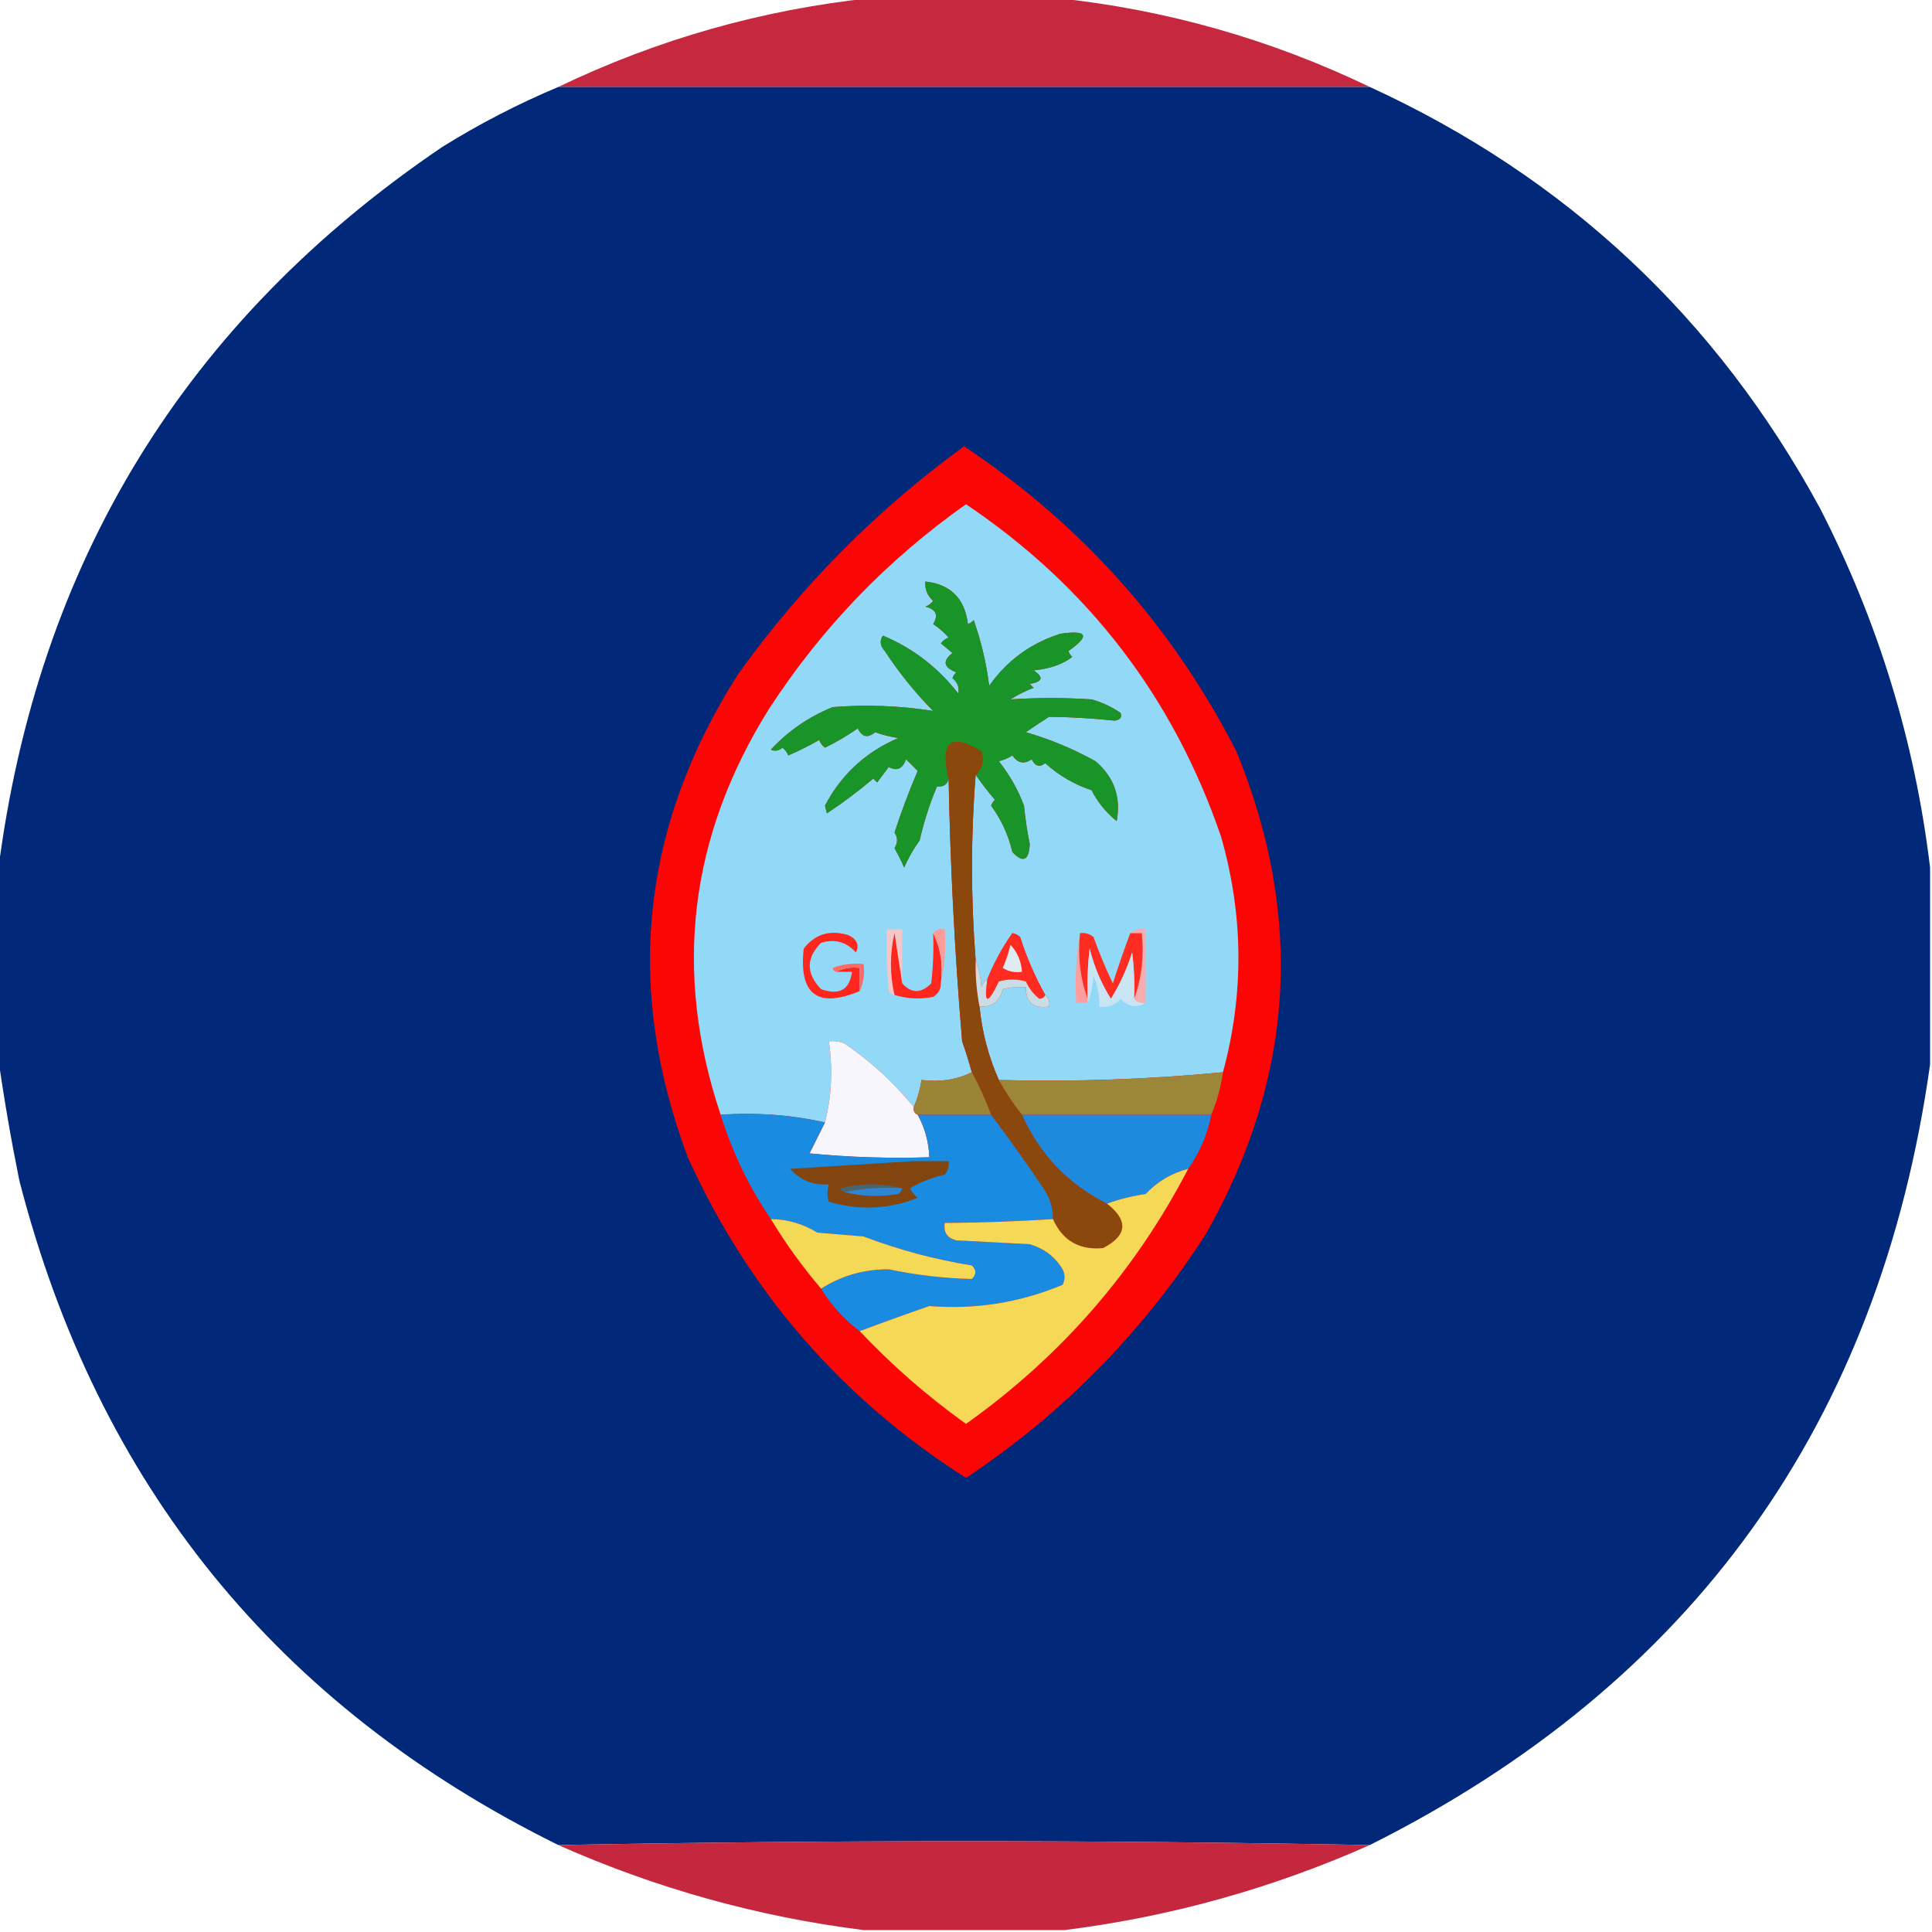 <?xml version="1.0" encoding="UTF-8"?>
<!DOCTYPE svg PUBLIC "-//W3C//DTD SVG 1.1//EN" "http://www.w3.org/Graphics/SVG/1.1/DTD/svg11.dtd">
<svg xmlns="http://www.w3.org/2000/svg" version="1.1" width="500px" height="500px" style="shape-rendering:geometricPrecision; text-rendering:geometricPrecision; image-rendering:optimizeQuality; fill-rule:evenodd; clip-rule:evenodd" xmlns:xlink="http://www.w3.org/1999/xlink">
<g><path style="opacity:0.968" fill="#c42139" d="M 225.5,-0.5 C 241.5,-0.5 257.5,-0.5 273.5,-0.5C 301.813,2.493 328.813,10.159 354.5,22.5C 284.5,22.5 214.5,22.5 144.5,22.5C 170.187,10.159 197.187,2.493 225.5,-0.5 Z"/></g>
<g><path style="opacity:1" fill="#012879" d="M 144.5,22.5 C 214.5,22.5 284.5,22.5 354.5,22.5C 405.356,45.852 444.19,82.186 471,131.5C 486.083,160.908 495.583,191.908 499.5,224.5C 499.5,241.5 499.5,258.5 499.5,275.5C 486.45,368.301 438.117,435.635 354.5,477.5C 284.5,476.167 214.5,476.167 144.5,477.5C 71.758,441.578 25.258,384.245 5,305.5C 2.825,294.747 0.992,284.08 -0.5,273.5C -0.5,257.5 -0.5,241.5 -0.5,225.5C 9.671,145.543 48.004,83.043 114.5,38C 124.114,32.027 134.114,26.86 144.5,22.5 Z"/></g>
<g><path style="opacity:1" fill="#fb0604" d="M 249.5,115.5 C 279.896,135.726 303.396,162.059 320,194.5C 337.614,237.479 334.947,279.146 312,319.5C 295.699,344.801 275.032,365.801 250,382.5C 217.748,361.92 193.748,334.253 178,299.5C 161.541,255.619 165.875,213.952 191,174.5C 207.362,151.639 226.862,131.972 249.5,115.5 Z"/></g>
<g><path style="opacity:1" fill="#92d9f8" d="M 316.5,277.5 C 297.241,279.343 277.907,280.01 258.5,279.5C 255.816,273.447 254.15,267.113 253.5,260.5C 256.745,260.707 258.745,259.207 259.5,256C 261.473,255.505 263.473,255.338 265.5,255.5C 265.488,259.446 267.488,261.113 271.5,260.5C 271.737,259.209 271.404,258.209 270.5,257.5C 267.871,252.807 265.705,247.807 264,242.5C 263.439,241.978 262.772,241.645 262,241.5C 259.358,245.276 257.191,249.276 255.5,253.5C 254.778,253.918 254.278,254.584 254,255.5C 253.814,252.964 253.314,250.631 252.5,248.5C 251.237,232.349 251.237,216.349 252.5,200.5C 253.968,202.64 255.635,204.806 257.5,207C 257.043,207.414 256.709,207.914 256.5,208.5C 259.141,212.116 260.974,216.116 262,220.5C 264.768,223.417 266.268,222.75 266.5,218.5C 265.837,215.194 265.337,211.861 265,208.5C 263.538,204.521 261.371,200.688 258.5,197C 259.766,196.691 260.933,196.191 262,195.5C 263.396,197.527 265.062,197.86 267,196.5C 267.928,198.335 269.094,198.668 270.5,197.5C 274.044,200.706 278.044,203.04 282.5,204.5C 284.033,207.548 286.2,210.215 289,212.5C 290.145,206.268 288.312,201.101 283.5,197C 277.763,193.812 271.763,191.312 265.5,189.5C 267.409,188.164 269.409,186.83 271.5,185.5C 276.87,185.549 282.537,185.882 288.5,186.5C 289.932,186.267 290.432,185.6 290,184.5C 287.696,182.932 285.196,181.765 282.5,181C 275.47,180.545 268.47,180.545 261.5,181C 263.377,179.815 265.377,178.815 267.5,178C 267.167,177.667 266.833,177.333 266.5,177C 269.844,176.43 270.177,175.264 267.5,173.5C 271.804,173.045 275.137,171.879 277.5,170C 277.043,169.586 276.709,169.086 276.5,168.5C 282.142,164.523 281.475,163.023 274.5,164C 266.784,166.435 260.617,170.935 256,177.5C 255.27,171.68 253.937,166.014 252,160.5C 251.586,160.957 251.086,161.291 250.5,161.5C 249.659,154.873 245.992,151.206 239.5,150.5C 239.328,152.492 239.995,154.158 241.5,155.5C 240.975,156.192 240.308,156.692 239.5,157C 242.266,157.691 242.933,159.191 241.5,161.5C 242.981,162.48 244.315,163.647 245.5,165C 244.692,165.308 244.025,165.808 243.5,166.5C 244.5,167.333 245.5,168.167 246.5,169C 243.846,171.072 244.18,172.739 247.5,174C 247.043,174.414 246.709,174.914 246.5,175.5C 247.833,176.62 248.333,177.953 248,179.5C 242.76,172.748 236.26,167.748 228.5,164.5C 227.592,165.79 227.759,167.123 229,168.5C 232.68,174.11 236.847,179.276 241.5,184C 232.931,182.636 224.265,182.303 215.5,183C 209.342,185.495 204.009,189.162 199.5,194C 200.549,194.492 201.549,194.326 202.5,193.5C 203.192,194.025 203.692,194.692 204,195.5C 206.774,194.313 209.441,192.98 212,191.5C 212.308,192.308 212.808,192.975 213.5,193.5C 216.459,192.051 219.292,190.385 222,188.5C 223.054,190.754 224.554,191.087 226.5,189.5C 228.444,190.189 230.444,190.689 232.5,191C 224.057,194.613 217.723,200.446 213.5,208.5C 213.667,209.167 213.833,209.833 214,210.5C 218.154,207.751 222.154,204.751 226,201.5C 226.333,201.833 226.667,202.167 227,202.5C 228,201.167 229,199.833 230,198.5C 232.085,199.647 233.585,198.98 234.5,196.5C 235.5,197.5 236.5,198.5 237.5,199.5C 235.152,205.037 233.152,210.37 231.5,215.5C 232.39,216.711 232.39,218.045 231.5,219.5C 232.421,221.13 233.255,222.797 234,224.5C 235.064,222.041 236.398,219.708 238,217.5C 239.11,212.624 240.61,207.957 242.5,203.5C 244.179,203.715 245.179,203.048 245.5,201.5C 245.927,224.058 247.094,246.725 249,269.5C 249.941,272.154 250.774,274.821 251.5,277.5C 247.627,279.43 243.294,280.097 238.5,279.5C 238.122,281.921 237.455,284.254 236.5,286.5C 231.322,280.157 225.322,274.657 218.5,270C 217.207,269.51 215.873,269.343 214.5,269.5C 215.56,276.675 215.227,283.675 213.5,290.5C 204.895,288.529 195.895,287.862 186.5,288.5C 174.156,251.586 178.322,216.586 199,183.5C 212.593,162.574 229.593,144.907 250,130.5C 281.636,151.772 303.636,180.439 316,216.5C 321.831,236.832 321.998,257.166 316.5,277.5 Z"/></g>
<g><path style="opacity:1" fill="#189429" d="M 252.5,200.5 C 254.243,198.874 254.743,196.874 254,194.5C 246.084,189.551 243.25,191.884 245.5,201.5C 245.179,203.048 244.179,203.715 242.5,203.5C 240.61,207.957 239.11,212.624 238,217.5C 236.398,219.708 235.064,222.041 234,224.5C 233.255,222.797 232.421,221.13 231.5,219.5C 232.39,218.045 232.39,216.711 231.5,215.5C 233.152,210.37 235.152,205.037 237.5,199.5C 236.5,198.5 235.5,197.5 234.5,196.5C 233.585,198.98 232.085,199.647 230,198.5C 229,199.833 228,201.167 227,202.5C 226.667,202.167 226.333,201.833 226,201.5C 222.154,204.751 218.154,207.751 214,210.5C 213.833,209.833 213.667,209.167 213.5,208.5C 217.723,200.446 224.057,194.613 232.5,191C 230.444,190.689 228.444,190.189 226.5,189.5C 224.554,191.087 223.054,190.754 222,188.5C 219.292,190.385 216.459,192.051 213.5,193.5C 212.808,192.975 212.308,192.308 212,191.5C 209.441,192.98 206.774,194.313 204,195.5C 203.692,194.692 203.192,194.025 202.5,193.5C 201.549,194.326 200.549,194.492 199.5,194C 204.009,189.162 209.342,185.495 215.5,183C 224.265,182.303 232.931,182.636 241.5,184C 236.847,179.276 232.68,174.11 229,168.5C 227.759,167.123 227.592,165.79 228.5,164.5C 236.26,167.748 242.76,172.748 248,179.5C 248.333,177.953 247.833,176.62 246.5,175.5C 246.709,174.914 247.043,174.414 247.5,174C 244.18,172.739 243.846,171.072 246.5,169C 245.5,168.167 244.5,167.333 243.5,166.5C 244.025,165.808 244.692,165.308 245.5,165C 244.315,163.647 242.981,162.48 241.5,161.5C 242.933,159.191 242.266,157.691 239.5,157C 240.308,156.692 240.975,156.192 241.5,155.5C 239.995,154.158 239.328,152.492 239.5,150.5C 245.992,151.206 249.659,154.873 250.5,161.5C 251.086,161.291 251.586,160.957 252,160.5C 253.937,166.014 255.27,171.68 256,177.5C 260.617,170.935 266.784,166.435 274.5,164C 281.475,163.023 282.142,164.523 276.5,168.5C 276.709,169.086 277.043,169.586 277.5,170C 275.137,171.879 271.804,173.045 267.5,173.5C 270.177,175.264 269.844,176.43 266.5,177C 266.833,177.333 267.167,177.667 267.5,178C 265.377,178.815 263.377,179.815 261.5,181C 268.47,180.545 275.47,180.545 282.5,181C 285.196,181.765 287.696,182.932 290,184.5C 290.432,185.6 289.932,186.267 288.5,186.5C 282.537,185.882 276.87,185.549 271.5,185.5C 269.409,186.83 267.409,188.164 265.5,189.5C 271.763,191.312 277.763,193.812 283.5,197C 288.312,201.101 290.145,206.268 289,212.5C 286.2,210.215 284.033,207.548 282.5,204.5C 278.044,203.04 274.044,200.706 270.5,197.5C 269.094,198.668 267.928,198.335 267,196.5C 265.062,197.86 263.396,197.527 262,195.5C 260.933,196.191 259.766,196.691 258.5,197C 261.371,200.688 263.538,204.521 265,208.5C 265.337,211.861 265.837,215.194 266.5,218.5C 266.268,222.75 264.768,223.417 262,220.5C 260.974,216.116 259.141,212.116 256.5,208.5C 256.709,207.914 257.043,207.414 257.5,207C 255.635,204.806 253.968,202.64 252.5,200.5 Z"/></g>
<g><path style="opacity:1" fill="#8b480d" d="M 252.5,200.5 C 251.237,216.349 251.237,232.349 252.5,248.5C 252.395,252.548 252.728,256.548 253.5,260.5C 254.15,267.113 255.816,273.447 258.5,279.5C 260.265,282.709 262.265,285.709 264.5,288.5C 269.075,298.743 276.408,306.41 286.5,311.5C 292.083,315.888 291.75,319.721 285.5,323C 279.339,323.588 275.005,321.088 272.5,315.5C 272.54,312.575 271.707,309.909 270,307.5C 265.637,300.986 261.137,294.653 256.5,288.5C 255.07,284.646 253.403,280.979 251.5,277.5C 250.774,274.821 249.941,272.154 249,269.5C 247.094,246.725 245.927,224.058 245.5,201.5C 243.25,191.884 246.084,189.551 254,194.5C 254.743,196.874 254.243,198.874 252.5,200.5 Z"/></g>
<g><path style="opacity:1" fill="#f4c6c8" d="M 233.5,254.5 C 232.834,250.316 232.167,245.982 231.5,241.5C 230.265,246.853 230.265,252.187 231.5,257.5C 230.883,257.389 230.383,257.056 230,256.5C 229.501,251.177 229.334,245.844 229.5,240.5C 230.833,240.5 232.167,240.5 233.5,240.5C 233.5,245.167 233.5,249.833 233.5,254.5 Z"/></g>
<g><path style="opacity:1" fill="#ff271d" d="M 233.5,254.5 C 235.879,257.14 238.379,257.14 241,254.5C 241.499,250.179 241.666,245.846 241.5,241.5C 243.43,245.373 244.097,249.706 243.5,254.5C 243.489,256.017 242.823,257.184 241.5,258C 238.112,258.659 234.779,258.492 231.5,257.5C 230.265,252.187 230.265,246.853 231.5,241.5C 232.167,245.982 232.834,250.316 233.5,254.5 Z"/></g>
<g><path style="opacity:1" fill="#fd9b99" d="M 241.5,241.5 C 242.209,240.596 243.209,240.263 244.5,240.5C 244.819,245.363 244.486,250.03 243.5,254.5C 244.097,249.706 243.43,245.373 241.5,241.5 Z"/></g>
<g><path style="opacity:1" fill="#f7acaf" d="M 292.5,241.5 C 293.568,240.566 294.901,240.232 296.5,240.5C 296.5,246.833 296.5,253.167 296.5,259.5C 295.209,259.737 294.209,259.404 293.5,258.5C 295.45,253.265 296.117,247.598 295.5,241.5C 294.5,241.5 293.5,241.5 292.5,241.5 Z"/></g>
<g><path style="opacity:1" fill="#ff9e9c" d="M 279.5,241.5 C 278.883,247.598 279.55,253.265 281.5,258.5C 281.5,258.833 281.5,259.167 281.5,259.5C 280.5,259.5 279.5,259.5 278.5,259.5C 278.177,253.31 278.51,247.31 279.5,241.5 Z"/></g>
<g><path style="opacity:1" fill="#ff271d" d="M 216.5,251.5 C 218.265,250.539 220.265,250.205 222.5,250.5C 222.5,252.5 222.5,254.5 222.5,256.5C 211.541,261.048 206.708,257.381 208,245.5C 210.955,241.723 214.788,240.557 219.5,242C 221.776,243.03 222.443,244.53 221.5,246.5C 219.067,243.758 216.067,242.925 212.5,244C 208.59,247.925 208.59,251.925 212.5,256C 217.23,257.652 219.896,256.152 220.5,251.5C 219.167,251.5 217.833,251.5 216.5,251.5 Z"/></g>
<g><path style="opacity:1" fill="#ff6a65" d="M 222.5,256.5 C 222.5,254.5 222.5,252.5 222.5,250.5C 220.265,250.205 218.265,250.539 216.5,251.5C 215.957,251.44 215.624,251.107 215.5,250.5C 218.086,249.52 220.753,249.187 223.5,249.5C 223.802,252.059 223.468,254.393 222.5,256.5 Z"/></g>
<g><path style="opacity:1" fill="#ff2a20" d="M 270.5,257.5 C 270.265,258.097 269.765,258.43 269,258.5C 267.48,257.303 266.313,255.803 265.5,254C 263.167,253.333 260.833,253.333 258.5,254C 255.585,260.151 254.585,259.984 255.5,253.5C 257.191,249.276 259.358,245.276 262,241.5C 262.772,241.645 263.439,241.978 264,242.5C 265.705,247.807 267.871,252.807 270.5,257.5 Z"/></g>
<g><path style="opacity:1" fill="#ff2c21" d="M 279.5,241.5 C 280.822,241.33 281.989,241.663 283,242.5C 284.48,246.615 286.147,250.615 288,254.5C 289.41,250.101 290.91,245.768 292.5,241.5C 293.5,241.5 294.5,241.5 295.5,241.5C 296.117,247.598 295.45,253.265 293.5,258.5C 293.666,254.486 293.499,250.486 293,246.5C 291.627,250.819 289.794,254.819 287.5,258.5C 285.011,254.559 283.177,250.225 282,245.5C 281.501,249.821 281.334,254.154 281.5,258.5C 279.55,253.265 278.883,247.598 279.5,241.5 Z"/></g>
<g><path style="opacity:1" fill="#dfebf0" d="M 261.5,244.5 C 263.293,246.426 264.293,248.759 264.5,251.5C 262.712,251.785 261.045,251.452 259.5,250.5C 260.372,248.55 261.039,246.55 261.5,244.5 Z"/></g>
<g><path style="opacity:1" fill="#ccdce4" d="M 252.5,248.5 C 253.314,250.631 253.814,252.964 254,255.5C 254.278,254.584 254.778,253.918 255.5,253.5C 254.585,259.984 255.585,260.151 258.5,254C 260.833,253.333 263.167,253.333 265.5,254C 266.313,255.803 267.48,257.303 269,258.5C 269.765,258.43 270.265,258.097 270.5,257.5C 271.404,258.209 271.737,259.209 271.5,260.5C 267.488,261.113 265.488,259.446 265.5,255.5C 263.473,255.338 261.473,255.505 259.5,256C 258.745,259.207 256.745,260.707 253.5,260.5C 252.728,256.548 252.395,252.548 252.5,248.5 Z"/></g>
<g><path style="opacity:1" fill="#c9e4f3" d="M 293.5,258.5 C 294.209,259.404 295.209,259.737 296.5,259.5C 294.183,260.942 292.016,260.608 290,258.5C 288.599,260.192 286.766,260.859 284.5,260.5C 284.579,257.729 284.079,255.063 283,252.5C 282.814,255.036 282.314,257.369 281.5,259.5C 281.5,259.167 281.5,258.833 281.5,258.5C 281.334,254.154 281.501,249.821 282,245.5C 283.177,250.225 285.011,254.559 287.5,258.5C 289.794,254.819 291.627,250.819 293,246.5C 293.499,250.486 293.666,254.486 293.5,258.5 Z"/></g>
<g><path style="opacity:1" fill="#f7f6fd" d="M 236.5,286.5 C 236.328,287.492 236.662,288.158 237.5,288.5C 239.376,291.921 240.376,295.588 240.5,299.5C 230.145,299.832 219.812,299.499 209.5,298.5C 210.847,295.807 212.18,293.14 213.5,290.5C 215.227,283.675 215.56,276.675 214.5,269.5C 215.873,269.343 217.207,269.51 218.5,270C 225.322,274.657 231.322,280.157 236.5,286.5 Z"/></g>
<g><path style="opacity:1" fill="#9c8638" d="M 316.5,277.5 C 315.964,281.314 314.964,284.981 313.5,288.5C 297.167,288.5 280.833,288.5 264.5,288.5C 262.265,285.709 260.265,282.709 258.5,279.5C 277.907,280.01 297.241,279.343 316.5,277.5 Z"/></g>
<g><path style="opacity:1" fill="#9a8436" d="M 251.5,277.5 C 253.403,280.979 255.07,284.646 256.5,288.5C 250.167,288.5 243.833,288.5 237.5,288.5C 236.662,288.158 236.328,287.492 236.5,286.5C 237.455,284.254 238.122,281.921 238.5,279.5C 243.294,280.097 247.627,279.43 251.5,277.5 Z"/></g>
<g><path style="opacity:1" fill="#198be0" d="M 186.5,288.5 C 195.895,287.862 204.895,288.529 213.5,290.5C 212.18,293.14 210.847,295.807 209.5,298.5C 219.812,299.499 230.145,299.832 240.5,299.5C 240.376,295.588 239.376,291.921 237.5,288.5C 243.833,288.5 250.167,288.5 256.5,288.5C 261.137,294.653 265.637,300.986 270,307.5C 271.707,309.909 272.54,312.575 272.5,315.5C 263.15,316.095 253.816,316.428 244.5,316.5C 244.137,318.911 245.137,320.411 247.5,321C 253.833,321.333 260.167,321.667 266.5,322C 270.222,323.1 273.056,325.266 275,328.5C 275.667,329.833 275.667,331.167 275,332.5C 263.94,337.128 252.44,338.961 240.5,338C 234.428,340.107 228.428,342.274 222.5,344.5C 218.456,341.457 215.123,337.791 212.5,333.5C 217.806,330.136 223.64,328.469 230,328.5C 237.12,329.993 244.287,330.827 251.5,331C 252.731,329.817 252.731,328.651 251.5,327.5C 241.916,325.958 232.583,323.458 223.5,320C 219.5,319.667 215.5,319.333 211.5,319C 207.813,316.715 203.813,315.548 199.5,315.5C 193.839,307.176 189.505,298.176 186.5,288.5 Z"/></g>
<g><path style="opacity:1" fill="#1e8add" d="M 264.5,288.5 C 280.833,288.5 297.167,288.5 313.5,288.5C 312.455,293.654 310.455,298.321 307.5,302.5C 303.244,303.572 299.578,305.739 296.5,309C 292.962,309.535 289.628,310.368 286.5,311.5C 276.408,306.41 269.075,298.743 264.5,288.5 Z"/></g>
<g><path style="opacity:1" fill="#834510" d="M 236.5,300.5 C 239.5,300.5 242.5,300.5 245.5,300.5C 245.67,301.822 245.337,302.989 244.5,304C 241.28,304.716 238.28,305.883 235.5,307.5C 235.977,308.478 236.643,309.311 237.5,310C 229.957,312.982 222.29,313.315 214.5,311C 214.034,309.701 214.034,308.201 214.5,306.5C 210.46,306.81 207.127,305.476 204.5,302.5C 215.326,301.833 225.992,301.167 236.5,300.5 Z"/></g>
<g><path style="opacity:1" fill="#f5d856" d="M 307.5,302.5 C 293.696,329.063 274.529,351.063 250,368.5C 240.048,361.381 230.882,353.381 222.5,344.5C 228.428,342.274 234.428,340.107 240.5,338C 252.44,338.961 263.94,337.128 275,332.5C 275.667,331.167 275.667,329.833 275,328.5C 273.056,325.266 270.222,323.1 266.5,322C 260.167,321.667 253.833,321.333 247.5,321C 245.137,320.411 244.137,318.911 244.5,316.5C 253.816,316.428 263.15,316.095 272.5,315.5C 275.005,321.088 279.339,323.588 285.5,323C 291.75,319.721 292.083,315.888 286.5,311.5C 289.628,310.368 292.962,309.535 296.5,309C 299.578,305.739 303.244,303.572 307.5,302.5 Z"/></g>
<g><path style="opacity:1" fill="#486570" d="M 233.5,307.5 C 228.305,307.179 223.305,307.513 218.5,308.5C 217.957,308.44 217.624,308.107 217.5,307.5C 222.986,306.185 228.32,306.185 233.5,307.5 Z"/></g>
<g><path style="opacity:1" fill="#2c86d3" d="M 233.5,307.5 C 233.389,308.117 233.056,308.617 232.5,309C 227.648,309.815 222.981,309.648 218.5,308.5C 223.305,307.513 228.305,307.179 233.5,307.5 Z"/></g>
<g><path style="opacity:1" fill="#f4d957" d="M 199.5,315.5 C 203.813,315.548 207.813,316.715 211.5,319C 215.5,319.333 219.5,319.667 223.5,320C 232.583,323.458 241.916,325.958 251.5,327.5C 252.731,328.651 252.731,329.817 251.5,331C 244.287,330.827 237.12,329.993 230,328.5C 223.64,328.469 217.806,330.136 212.5,333.5C 207.677,327.853 203.343,321.853 199.5,315.5 Z"/></g>
<g><path style="opacity:0.969" fill="#c42139" d="M 144.5,477.5 C 214.5,476.167 284.5,476.167 354.5,477.5C 329.162,488.749 302.829,496.082 275.5,499.5C 258.167,499.5 240.833,499.5 223.5,499.5C 196.171,496.082 169.838,488.749 144.5,477.5 Z"/></g>
</svg>
